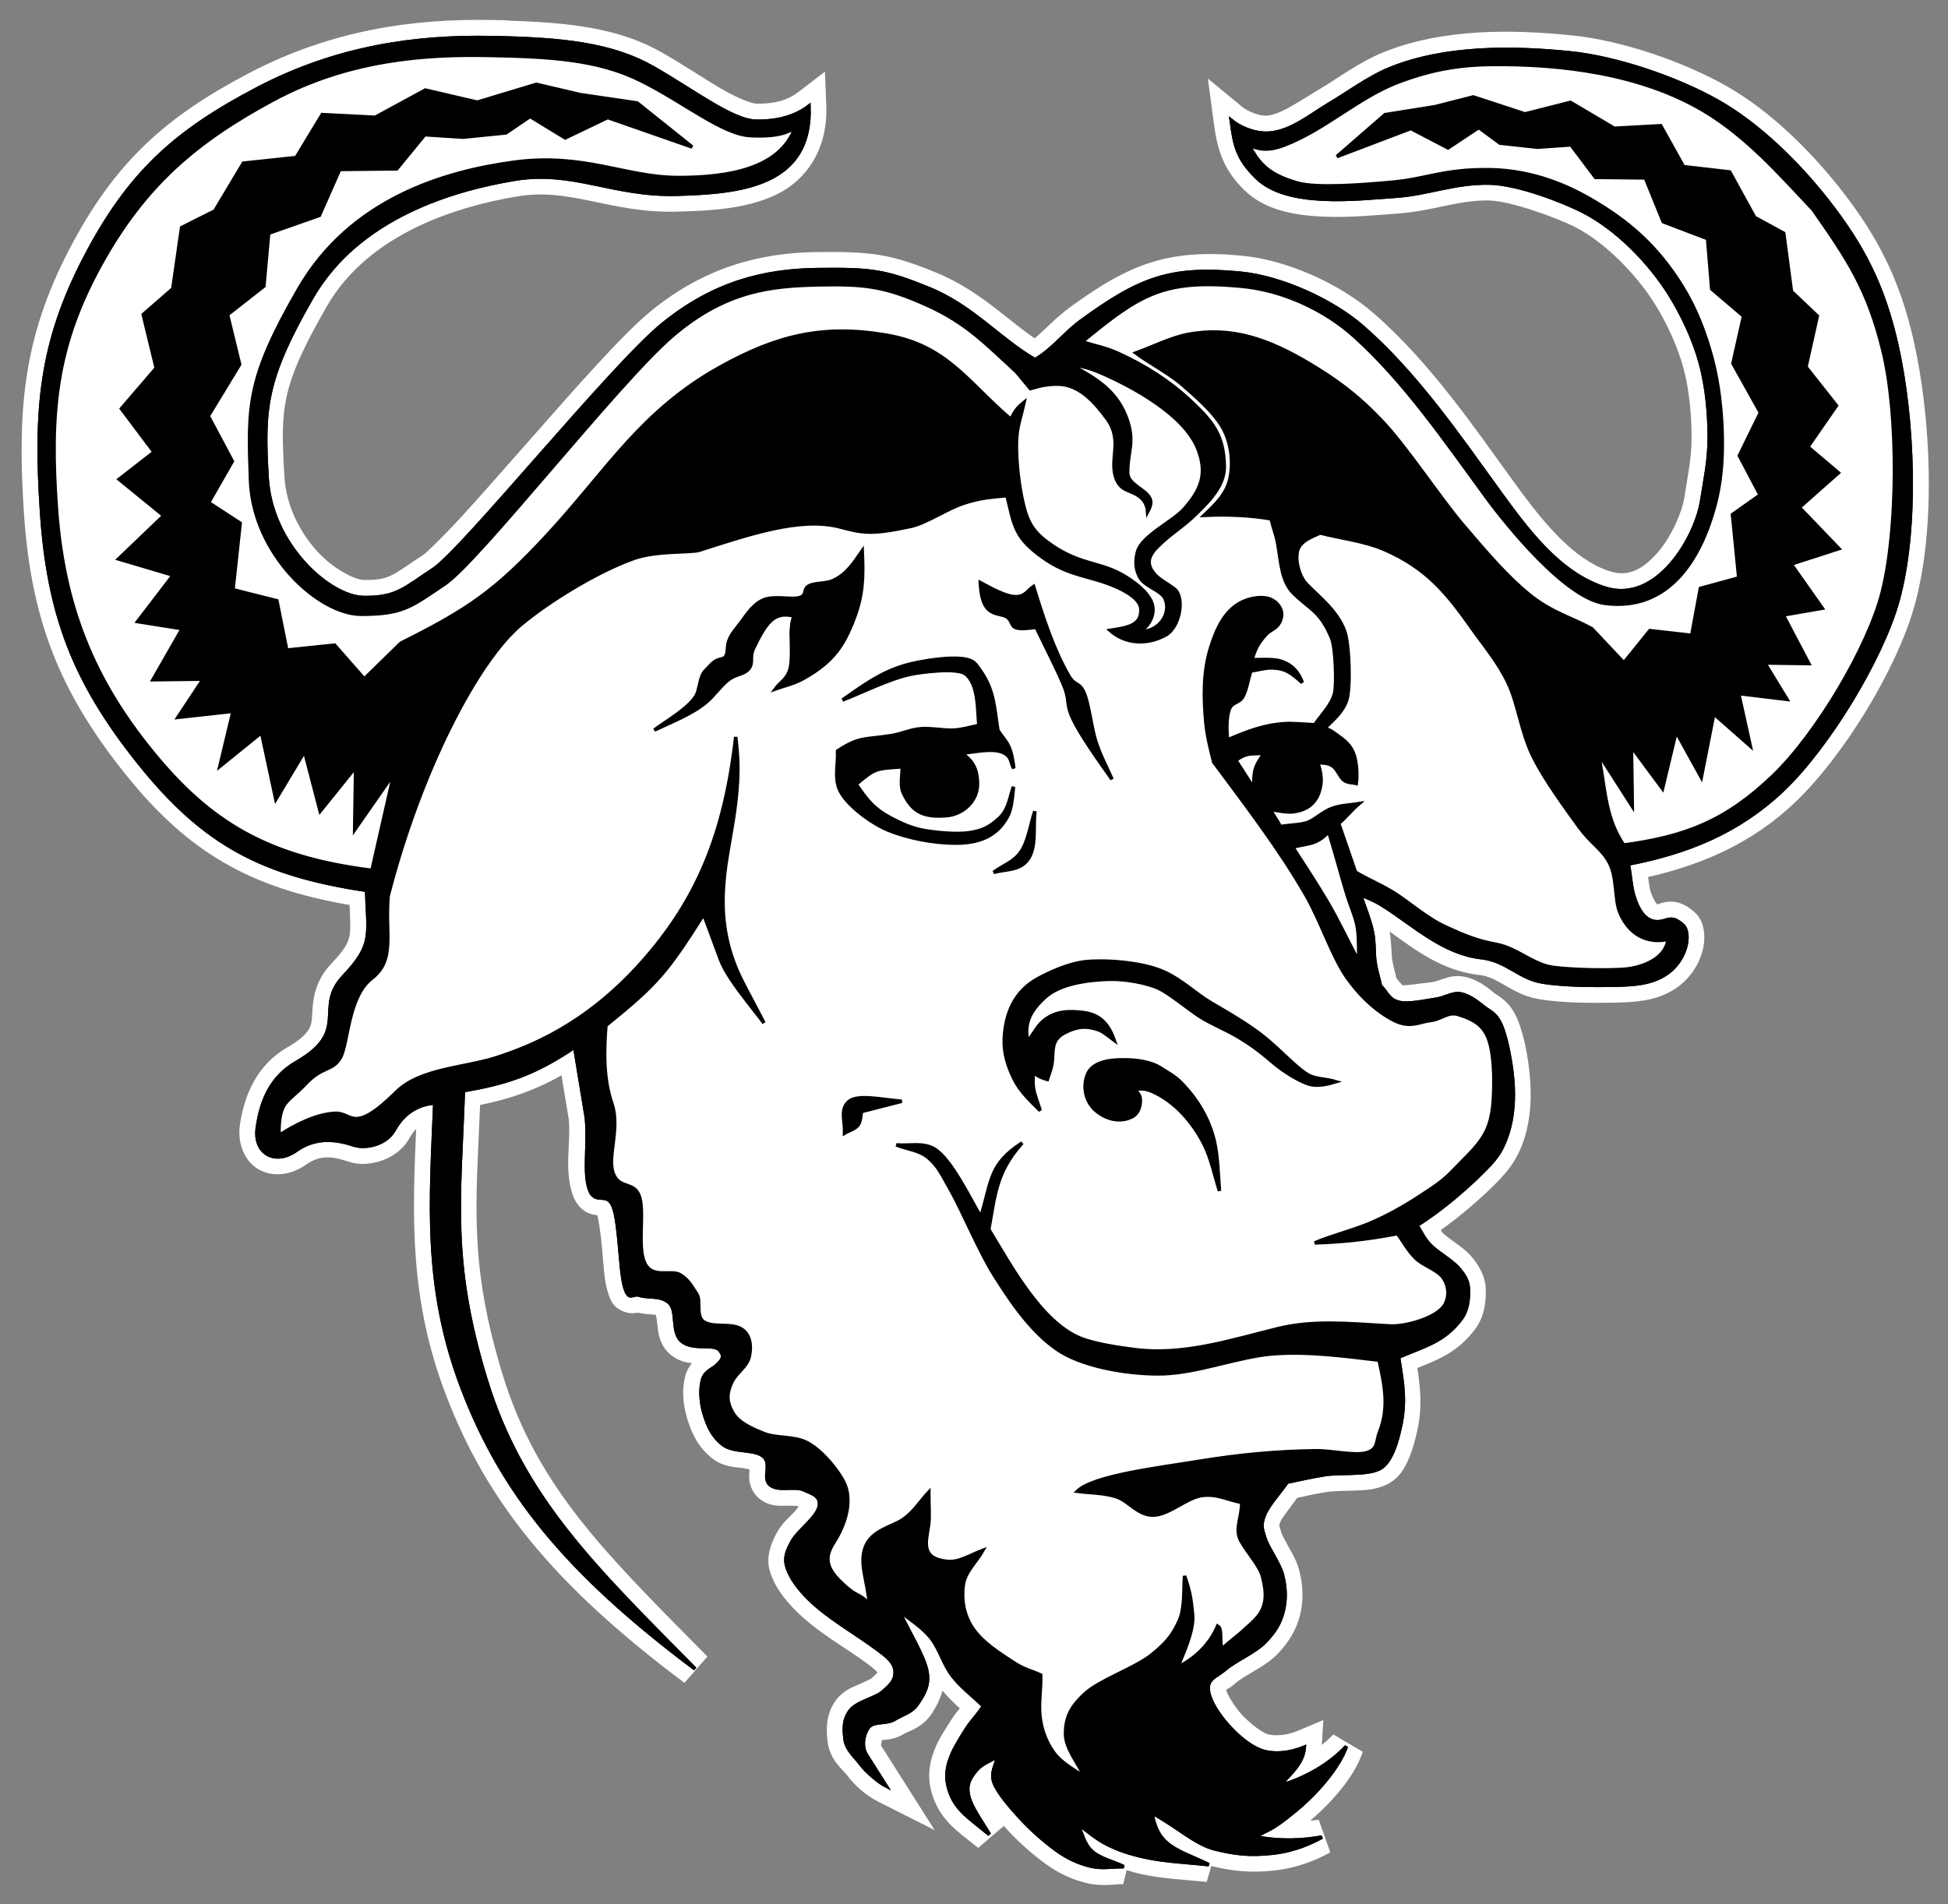 <?xml version="1.0" encoding="UTF-8" standalone="no"?>
<!-- Created with Inkscape (http://www.inkscape.org/) -->

<svg
   width="534.681"
   height="522.763"
   id="svg2"
   sodipodi:version="0.32"
   inkscape:version="1.2.1 (9c6d41e410, 2022-07-14)"
   version="1.0"
   sodipodi:docname="heckert_gnu.svg"
   inkscape:output_extension="org.inkscape.output.svg.inkscape"
   xmlns:inkscape="http://www.inkscape.org/namespaces/inkscape"
   xmlns:sodipodi="http://sodipodi.sourceforge.net/DTD/sodipodi-0.dtd"
   xmlns="http://www.w3.org/2000/svg"
   xmlns:svg="http://www.w3.org/2000/svg"
   xmlns:rdf="http://www.w3.org/1999/02/22-rdf-syntax-ns#"
   xmlns:cc="http://creativecommons.org/ns#"
   xmlns:dc="http://purl.org/dc/elements/1.1/">
  <rect width="100%" height="100%" fill="#808080" stroke="none"/>
  <defs
     id="defs4" />
  <sodipodi:namedview
     id="base"
     pagecolor="#ffffff"
     bordercolor="#666666"
     borderopacity="1.0"
     gridtolerance="10000"
     guidetolerance="10"
     objecttolerance="10"
     inkscape:pageopacity="0.0"
     inkscape:pageshadow="2"
     inkscape:zoom="1.4"
     inkscape:cx="560.35714"
     inkscape:cy="353.57143"
     inkscape:document-units="px"
     inkscape:current-layer="layer1"
     showgrid="false"
     inkscape:window-width="3840"
     inkscape:window-height="2160"
     inkscape:window-x="0"
     inkscape:window-y="0"
     inkscape:showpageshadow="2"
     inkscape:pagecheckerboard="0"
     inkscape:deskcolor="#d1d1d1"
     inkscape:window-maximized="1" />
  <g
     inkscape:label="Layer 1"
     inkscape:groupmode="layer"
     id="layer1"
     transform="translate(-126.945,-19.552)">
    <g
       id="g1643"
       transform="matrix(0.961,0,0,0.961,-541.672,11.052)">
      <g
         id="g1626"
         transform="translate(1095.889,-56.149)">
        <g
           id="path321-0">
          <path
             style="color:#000000;fill:#ffffff;fill-rule:evenodd;stroke-width:10;-inkscape-stroke:none"
             d="m -260.237,75.702 c -20.91,-0.354 -43.531,2.554 -66.619,14.691 -23.088,12.139 -36.41,23.841 -49.064,48.152 -12.654,24.311 -14.334,43.292 -12.396,72.58 1.938,29.288 9.186,48.516 27.883,71.877 18.697,23.36 35.441,31.876 64.984,36.314 0.29,12.488 2.221,15.301 -6.52,24.496 -8.724,9.177 2.323,15.542 -13.572,24.686 -7.278,4.187 -10.02,10.947 -11.127,18.537 -1.107,7.591 5.204,10.74 11.049,6.576 5.845,-4.165 11.881,-3.083 16.602,-1.523 2.834,0.936 8.903,0.195 11.494,-4.451 3.174,-5.689 7.905,-7.316 11.539,-7.562 -1.124,28.1 -3.27,52.504 7.906,81.686 11.174,29.178 29.027,51.955 66.422,79.971 -28.339,-28.725 -49.347,-48.722 -59.727,-82.65 -10.38,-33.929 -7.506,-51.938 -6.463,-82.52 12.499,-2.208 20.179,-4.662 31.812,-12.477 l 3.334,20.256 c 0.736,7.445 -0.812,15.329 0.822,20.258 1.634,4.93 5.153,0.306 6.945,5.266 1.792,4.96 1.828,18.25 3.16,22.709 1.332,4.458 2.183,1.639 4.354,2.438 2.172,0.799 6.289,-0.179 8.582,2.322 2.294,2.501 0.307,8.433 3.551,10.91 3.244,2.477 8.887,0.44 10.609,2.369 1.722,1.93 0.601,3.003 -0.691,4.297 -1.292,1.294 -3.433,1.732 -4.146,4.229 -0.713,2.497 -0.593,6.275 0.459,9.723 1.052,3.448 2.314,6.396 5.367,8.773 3.053,2.376 8.967,1.145 11.551,3.354 2.585,2.209 -0.381,6.235 1.912,8.152 2.294,1.917 6.99,0.252 9.463,1.354 2.473,1.102 5.214,1.772 4.555,4.896 -0.66,3.125 -6.086,6.967 -7.668,9.844 -1.582,2.876 -2.258,4.699 -1.619,7.037 0.64,2.339 2.17,5.077 5.354,8.467 5.636,6 14.15,10.586 20.787,15.564 2.174,1.632 4.702,3.483 4.834,6.072 0.133,2.589 -1.169,3.893 -3.492,5.896 -2.323,2.003 -7.514,2.875 -9.41,5.48 -1.895,2.606 -1.73,5.145 -1.391,8.07 0.339,2.926 2.816,4.924 4.43,7.088 1.614,2.164 5.193,5.215 7.271,6.264 l -5.641,-8.9 c -1.375,-2.168 -0.989,-5.46 0.449,-7.648 1.439,-2.189 5.194,-1.027 7.609,-2.502 2.415,-1.474 4.961,-2.009 6.539,-4.408 1.577,-2.399 3.599,-5.119 2.646,-9.562 -0.954,-4.444 -5.347,-11.487 -8.02,-17.229 3.041,2.583 6.533,4.588 9.129,7.756 2.595,3.167 3.663,7.647 6.205,10.957 2.543,3.311 5.933,5.806 8.9,8.709 -1.336,2.199 -3.473,4.32 -4.902,6.598 -2.877,4.587 -6.662,10.092 -5.199,16.158 1.563,6.479 5.231,8.547 11.799,13.918 -2.201,-3.752 -5.313,-7.875 -6.004,-11.248 -0.69,-3.373 0.691,-5.139 2.25,-7.074 1.559,-1.935 4.055,-2.669 6.084,-4.002 -0.33,2.501 -2.09,4.561 -0.99,7.508 1.098,2.946 4.726,7.088 7.664,10.283 2.94,3.195 6.492,6.319 9.938,8.857 3.445,2.538 6.553,3.849 9.867,4.682 3.312,0.833 6.385,0.139 9.58,0.209 -3.063,-1.481 -6.85,-2.283 -9.18,-4.439 -2.33,-2.156 -2.736,-5.233 -4.105,-7.848 2.857,1.964 5.347,4.295 8.572,5.893 3.227,1.598 6.19,2.631 10.6,3.604 5.957,1.313 12.329,1.521 18.391,2.209 -4.762,-2.323 -9.242,-3.689 -12.203,-6.375 -2.961,-2.686 -3.449,-5.827 -4.135,-8.439 7.041,3.641 12.343,8.924 18.154,10.336 5.81,1.411 9.785,1.889 16.232,1.213 6.447,-0.677 11.314,-2.978 14.283,-4.615 -5.416,0.973 -11.918,1.352 -18.91,-0.053 3.832,-2.545 3.785,-1.236 11.494,-7.633 7.709,-6.397 12.863,-13.683 14.361,-18.221 -4.83,5.225 -11.813,9.168 -19.014,11.227 2.659,-3.123 6.729,-6.293 7.016,-10.996 -4.236,1.788 -8.918,2.189 -12.406,0.914 -5.82,-2.126 -13.865,-11.055 -14.92,-16.561 -0.767,-4.009 2.032,-4.302 4.844,-6.725 2.81,-2.422 8.451,-4.769 11.318,-7.758 2.868,-2.988 4.301,-5.43 5.139,-8.795 0.836,-3.365 0.662,-6.978 -0.234,-10.334 -0.896,-3.356 -4.057,-7.529 -4.986,-10.395 -0.929,-2.866 -1.263,-3.873 -0.156,-6.68 1.105,-2.806 4.33,-6.26 6.496,-9.391 3.564,-0.708 6.121,-1.398 10.693,-2.125 4.572,-0.726 11.795,0.129 15.541,-1.637 3.745,-1.766 5.313,-8.652 6.018,-11.688 1.727,-7.451 0.752,-12.782 -0.443,-20.244 7.106,-3.12 12.95,-4.306 17.891,-10.939 1.984,-2.664 2.103,-5.84 2.074,-8.283 -0.027,-2.444 -0.969,-4.007 -2.826,-6.186 -1.859,-2.179 -6.037,-4.495 -8.041,-6.561 -2.004,-2.065 -2.574,-3.808 -3.859,-5.711 6.979,-4.3 13.973,-10.473 18.268,-14.68 4.295,-4.206 5.689,-6.089 7.275,-10.336 1.586,-4.247 2.186,-9.078 1.969,-14.43 -0.217,-5.352 -1.67,-13.36 -3.254,-17.27 -1.584,-3.91 -3.266,-4.138 -5.223,-5.705 -1.957,-1.567 -4.17,-3.239 -6.506,-3.682 -2.334,-0.444 -4.328,1.176 -7.303,1.576 -2.975,0.4 -7.528,1.552 -10.436,0.812 -2.906,-0.74 -3.459,-3.094 -5.189,-4.641 -0.428,-2.148 -1.163,-4.207 -1.559,-6.855 -0.398,-2.65 -0.078,-5.716 -0.828,-9.027 -0.748,-3.311 -2.248,-6.888 -3.373,-10.332 2.082,1.177 3.301,1.2 6.914,3.529 8.659,5.58 16.928,13.382 27.727,14.59 6.988,0.784 10.757,5.792 17.066,6.896 6.31,1.105 15.381,1.079 21.193,0.963 5.812,-0.116 9.641,-0.541 13.27,-2.498 7.157,-3.859 8.482,-12.458 5.939,-14.684 -2.545,-2.226 -3.58,-1.746 -5.51,-1.193 -4.84,1.388 -7.196,-3.002 -8.428,-6.938 -0.867,-2.773 -0.975,-5.927 -1.631,-9.309 16.758,-3.209 31.494,-9.075 44.256,-21.23 12.94,-12.323 28.141,-37.461 32.719,-53.826 5.809,-20.767 4.479,-52.409 -0.326,-73.471 -3.759,-16.493 -9.434,-27.839 -19.812,-41.062 -8.25,-10.51 -19.513,-21.659 -31.201,-28.271 -11.633,-6.583 -28.83,-12.484 -42.094,-13.84 -16.548,-1.693 -35.804,-1.875 -51.48,4.445 -6.101,2.459 -12.679,7.326 -17.324,10.049 -5.639,3.305 -12.18,9.008 -19.166,8.418 -3.061,-0.259 -6.5,-1.591 -8.959,-3.617 0.951,7.152 1.651,10.812 7.217,16.297 8.746,8.619 28.674,6.111 39.83,5.35 9.217,-0.628 16.812,-3.976 26.781,-3.76 8.136,0.178 21.043,5.249 26.529,8.039 9.775,4.972 19.17,14.636 24.912,23.871 3.528,5.674 6.785,12.518 8.688,19.395 1.902,6.877 2.576,14.885 2.566,21.484 -0.01,6.598 -1.213,11.853 -2.135,17.848 -1.627,10.58 -12.709,29.654 -27.436,25.139 -13.488,-4.137 -22.938,-17.371 -30.967,-28.432 -10.311,-14.203 -23.071,-32.899 -38.516,-46.328 -8.674,-7.542 -23.211,-14.128 -34.74,-15.25 -20.059,-1.952 -28.828,1.372 -45.705,13.707 -4.719,3.449 -7.914,7.969 -13.057,10.996 -10.062,-5.758 -17.731,-15.177 -30.211,-20.291 -12.48,-5.115 -16.434,-5.641 -31.908,-5.451 -15.474,0.19 -29.805,3.844 -44.328,15.678 -14.522,11.834 -57.081,64.519 -65.418,69.957 -8.336,5.437 -10.461,8.194 -19.984,8.035 -9.524,-0.159 -26.396,-14.784 -27.512,-34.387 -1.116,-19.602 -0.657,-27.865 12.771,-51.24 13.429,-23.375 40.995,-31.037 57.832,-33.85 16.837,-2.813 28.071,4.749 46.352,4.27 18.28,-0.48 38.712,-2.451 37.818,-25.154 -3.349,2.566 -8.039,4.372 -14.93,4.311 -6.89,-0.061 -17.7,-8.544 -29.514,-15.285 -11.815,-6.741 -25.748,-8.274 -46.658,-8.627 z"
             id="path1630" />
          <path
             style="color:#000000;fill:#ffffff;fill-rule:evenodd;-inkscape-stroke:none"
             d="m -260.152,70.703 c -21.434,-0.363 -45.044,2.654 -69.031,15.264 -23.558,12.386 -38.158,25.267 -51.172,50.27 -13.062,25.096 -14.911,45.599 -12.951,75.219 1.983,29.964 9.829,50.758 28.969,74.672 18.324,22.895 36.291,32.597 64.045,37.393 0.164,3.811 0.324,6.756 0.039,8.451 -0.385,2.292 -1.271,4.119 -5.34,8.398 -5.485,5.77 -5.203,12.276 -5.457,15.395 -0.127,1.559 -0.297,2.391 -1.066,3.559 -0.77,1.167 -2.379,2.806 -5.918,4.842 -8.824,5.076 -12.366,13.813 -13.582,22.15 -0.764,5.236 1.257,10.446 5.422,12.779 4.165,2.334 9.376,1.511 13.477,-1.41 4.187,-2.984 7.962,-2.225 12.131,-0.848 h 0.002 c 2.799,0.925 5.683,0.845 8.824,-0.084 3.141,-0.929 6.554,-3.004 8.604,-6.678 v -0.002 c 0.603,-1.081 1.234,-1.912 1.877,-2.574 -1.086,25.014 -1.981,48.596 8.533,76.051 11.499,30.027 30.269,53.846 68.094,82.184 l 6.557,-7.514 c -28.392,-28.778 -48.515,-47.953 -58.504,-80.602 -9.685,-31.656 -7.549,-48.759 -6.416,-76.963 8.393,-1.714 15.475,-4.084 23.248,-8.48 l 2.096,12.725 c 0.615,6.405 -1.373,13.962 1.051,21.273 0.651,1.963 1.958,3.924 3.779,4.969 1.375,0.789 2.481,0.932 3.291,0.992 0.416,1.443 1.018,5.5 1.393,9.715 0.396,4.462 0.545,8.633 1.598,12.156 0.416,1.393 0.761,2.518 1.828,3.848 1.067,1.33 3.721,2.407 5.189,2.299 1.456,-0.107 1.77,-0.135 1.625,-0.178 1.872,0.458 3.284,0.434 4.221,0.533 0.876,0.093 0.853,0.142 0.896,0.156 0.024,0.308 0.273,1.159 0.406,2.598 0.213,2.291 0.533,6.251 4.076,8.957 2.034,1.553 4.008,2.002 5.814,2.197 -0.749,0.922 -1.437,2.022 -1.816,3.35 -1.119,3.92 -0.834,8.233 0.484,12.555 1.146,3.755 2.971,8.062 7.078,11.26 v 0.002 c 3.092,2.406 6.216,2.488 8.42,2.756 1.013,0.123 1.756,0.311 2.287,0.443 -0.064,0.717 -0.22,1.735 -0.037,3.205 0.185,1.487 1.017,3.618 2.658,4.99 v 0.002 c 2.982,2.492 6.02,2.188 7.98,2.145 1.961,-0.043 3.348,0.249 2.654,-0.06 0.455,0.203 0.384,0.168 0.734,0.328 -0.356,0.488 -0.696,0.984 -1.246,1.559 -1.535,1.604 -3.448,3.147 -4.949,5.877 -1.722,3.13 -3.11,6.924 -2.061,10.764 v 0.002 c 0.913,3.337 2.977,6.784 6.533,10.57 6.485,6.904 15.255,11.51 21.43,16.141 1.105,0.83 2.052,1.576 2.521,2.082 0.47,0.506 0.334,0.512 0.32,0.246 v 0.002 c 0.021,0.417 0.099,3.4e-4 0.006,0.141 -0.093,0.14 -0.665,0.76 -1.77,1.713 -0.038,0.033 -1.632,0.86 -3.596,1.715 -1.964,0.854 -4.522,1.766 -6.592,4.609 h -0.002 v 0.002 c -2.885,3.967 -2.668,8.517 -2.312,11.586 0.629,5.433 4.358,8.121 5.389,9.502 2.386,3.199 5.528,5.973 9.025,7.738 l 16.178,8.166 -15.342,-24.207 -0.002,-0.002 c 0.054,0.085 0.166,-0.825 0.279,-1.527 1.188,-0.136 3.488,-0.045 6.162,-1.678 1.54,-0.94 5.364,-1.751 8.111,-5.928 h 0.002 c 0.853,-1.298 2.238,-3.6 3.035,-6.484 1.667,1.924 3.307,3.603 4.939,5.043 -0.875,1.085 -1.491,1.769 -2.43,3.266 -2.785,4.44 -7.91,11.341 -5.824,19.988 0.962,3.988 2.901,7.209 5.289,9.678 2.388,2.469 5.031,4.342 8.205,6.938 l 7.352,-6.293 c 0.376,0.404 0.779,0.885 1.137,1.273 h 0.002 v 0.002 c 3.199,3.477 6.949,6.769 10.65,9.496 3.939,2.902 7.814,4.551 11.613,5.506 4.659,1.172 8.29,0.307 10.691,0.359 l 0.961,-3.996 c 1.278,0.372 2.487,0.763 3.957,1.088 h 0.002 c 6.58,1.45 13.118,1.638 18.902,2.295 l 1.33,-4.566 c 6.005,1.449 10.955,2.023 17.805,1.305 7.357,-0.773 12.918,-3.413 16.176,-5.209 l -3.299,-9.299 c -0.745,0.134 -1.634,0.131 -2.418,0.236 7.751,-6.643 13.011,-13.641 14.996,-19.654 l -8.42,-4.961 c -0.97,1.05 -2.083,2.046 -3.279,2.992 l 0.434,-7.109 -7.426,3.135 c -3.267,1.379 -6.929,1.488 -8.744,0.824 h -0.002 c -1.489,-0.544 -4.755,-2.897 -7.248,-5.664 -2.385,-2.647 -4.053,-5.793 -4.357,-6.891 0.457,-0.289 1.431,-0.827 3.078,-2.246 v -0.002 c 0.757,-0.652 2.747,-1.856 4.934,-3.158 2.186,-1.303 4.613,-2.721 6.729,-4.926 3.234,-3.369 5.359,-6.936 6.383,-11.047 v -0.002 c 1.077,-4.336 0.829,-8.766 -0.256,-12.83 -0.693,-2.595 -1.903,-4.664 -2.947,-6.531 -1.045,-1.868 -1.942,-3.588 -2.113,-4.115 -0.466,-1.437 -0.602,-2.054 -0.607,-2.139 -0.005,-0.085 -0.07,-0.11 0.346,-1.164 v -0.002 l 0.002,-0.002 c 0.322,-0.818 2.689,-3.86 4.768,-6.707 2.726,-0.58 4.993,-1.135 8.553,-1.701 1.583,-0.251 4.467,-0.268 7.469,-0.371 3.002,-0.103 6.144,-0.137 9.42,-1.682 h 0.002 c 3.896,-1.837 5.489,-5.172 6.645,-8 1.155,-2.828 1.761,-5.578 2.109,-7.08 l 0.002,-0.002 c 1.586,-6.845 0.988,-12.424 0.115,-18.264 5.665,-2.256 11.56,-4.468 16.471,-11.061 v -0.002 c 3.063,-4.112 3.094,-8.667 3.062,-11.324 v -0.002 c -0.042,-3.704 -1.939,-6.93 -4.02,-9.371 v -0.002 h -0.002 c -1.562,-1.831 -3.271,-2.991 -4.83,-4.123 -1.559,-1.132 -2.983,-2.217 -3.426,-2.674 v -0.002 c -0.266,-0.275 -0.399,-0.558 -0.6,-0.824 5.903,-4.169 11.287,-8.955 14.918,-12.512 4.441,-4.349 6.708,-7.465 8.461,-12.158 1.876,-5.024 2.518,-10.535 2.281,-16.381 -0.245,-6.053 -1.541,-13.82 -3.617,-18.945 -1.01,-2.494 -2.422,-4.423 -3.846,-5.646 -1.424,-1.224 -2.359,-1.663 -2.885,-2.084 -2.038,-1.632 -4.668,-3.927 -8.697,-4.691 h -0.002 c -2.52,-0.479 -4.618,0.192 -5.969,0.656 -1.351,0.465 -2.182,0.776 -2.932,0.877 -3.563,0.479 -8.04,1.049 -8.539,0.922 -0.291,-0.073 -0.019,0.124 -0.402,-0.344 -0.201,-0.244 -0.945,-1.064 -1.396,-1.652 -0.458,-1.938 -0.977,-3.658 -1.236,-5.393 v -0.002 -0.002 c -0.223,-1.486 -0.132,-4.436 -0.717,-7.963 7.08,5.084 14.842,11.223 25.654,12.434 2.421,0.272 4.335,1.255 6.865,2.701 2.53,1.446 5.644,3.408 9.896,4.152 7.125,1.248 16.255,1.155 22.156,1.037 6.012,-0.12 10.887,-0.585 15.543,-3.096 4.83,-2.605 7.741,-6.812 9.006,-10.867 0.633,-2.027 0.892,-4.037 0.686,-6.039 -0.206,-2.002 -0.834,-4.192 -2.832,-5.941 h -0.002 v -0.002 c -1.659,-1.451 -3.559,-2.608 -5.734,-2.846 -2.175,-0.237 -3.621,0.373 -4.445,0.609 v 0.002 c -0.871,0.25 -0.142,0.331 -0.566,-0.115 -0.424,-0.446 -1.208,-1.903 -1.711,-3.51 -0.269,-0.861 -0.503,-2.73 -0.693,-4.068 15.449,-3.54 29.695,-9.644 41.994,-21.357 13.983,-13.316 29.092,-38.249 34.086,-56.1 6.217,-22.227 4.736,-54.004 -0.266,-75.93 -3.891,-17.072 -10.066,-29.417 -20.756,-43.037 C 117.086,108.214 105.555,96.694 92.969,89.574 80.612,82.582 63.211,76.574 48.922,75.113 32.019,73.384 12.086,73.031 -4.938,79.895 c -7.066,2.848 -13.803,7.923 -17.982,10.373 -6.349,3.721 -12.184,8.089 -16.217,7.748 -1.939,-0.164 -4.678,-1.237 -6.201,-2.492 l -9.811,-8.084 1.676,12.602 c 0.964,7.249 2.455,13.081 8.664,19.199 5.898,5.812 14.286,7.245 22.283,7.625 7.998,0.38 15.989,-0.481 21.396,-0.85 10.233,-0.697 17.537,-3.939 26.332,-3.748 6.175,0.135 19.528,5.033 24.371,7.496 8.595,4.372 17.657,13.568 22.934,22.055 3.305,5.315 6.375,11.803 8.113,18.088 1.717,6.208 2.396,13.89 2.387,20.143 -0.009,5.994 -1.124,10.889 -2.078,17.096 -0.623,4.051 -3.557,11.027 -7.633,15.705 -4.076,4.678 -8.254,6.99 -13.395,5.414 C 48.646,224.811 39.563,212.76 31.516,201.674 21.278,187.572 8.384,168.552 -7.766,154.51 c -9.674,-8.411 -24.532,-15.188 -37.535,-16.453 -20.743,-2.019 -31.943,2.079 -49.141,14.648 -4.358,3.185 -7.195,6.491 -10.178,8.932 -8.002,-5.376 -15.761,-13.703 -28.244,-18.818 v 0.002 c -12.712,-5.21 -18.267,-6.016 -33.865,-5.824 -16.223,0.199 -32.043,4.268 -47.424,16.801 h -0.002 c -8.224,6.701 -22.118,22.613 -35.621,37.949 -6.751,7.668 -13.297,15.121 -18.629,20.947 -5.332,5.826 -10.12,10.343 -10.74,10.748 -4.329,2.824 -6.92,4.791 -9.008,5.811 -2.088,1.019 -3.889,1.485 -8.162,1.414 -2.253,-0.038 -8.39,-2.854 -13.285,-8.26 -4.895,-5.406 -8.838,-12.968 -9.318,-21.412 -1.107,-19.445 -1.085,-25.489 12.115,-48.465 12.192,-21.221 38.064,-28.694 54.32,-31.41 7.522,-1.257 13.717,-0.23 20.805,1.227 7.087,1.456 15,3.368 24.855,3.109 9.271,-0.243 19.469,-0.7 28.078,-4.709 8.609,-4.009 15.112,-12.785 14.605,-25.639 l -0.381,-9.641 -7.656,5.867 c -2.459,1.884 -5.848,3.332 -11.846,3.279 -1.416,-0.013 -5.575,-1.59 -10.416,-4.443 -4.841,-2.853 -10.543,-6.691 -16.664,-10.184 -11.917,-6.799 -25.696,-8.564 -44.135,-9.098 v -0.104 z m -0.17,9.998 c 20.703,0.35 33.637,1.907 44.266,7.971 5.693,3.248 11.303,7.023 16.543,10.111 5.24,3.089 9.931,5.782 15.404,5.83 3.34,0.03 6.282,-0.418 8.965,-1.119 -1.324,4.031 -3.924,6.373 -7.82,8.188 -5.953,2.772 -15.11,3.541 -24.119,3.777 -8.425,0.221 -15.271,-1.407 -22.58,-2.908 -7.309,-1.502 -15.15,-2.851 -24.465,-1.295 -17.418,2.91 -46.678,10.763 -61.344,36.291 -13.658,23.774 -14.553,34.256 -13.428,54.016 0.635,11.159 5.688,20.71 11.889,27.557 6.2,6.847 13.26,11.424 20.531,11.545 5.25,0.088 9.274,-0.747 12.713,-2.426 3.439,-1.679 6.079,-3.806 10.086,-6.42 3.548,-2.314 7.208,-6.421 12.654,-12.373 5.447,-5.952 12.012,-13.43 18.758,-21.092 13.492,-15.324 28.135,-31.672 34.434,-36.805 13.665,-11.135 26.505,-14.374 41.23,-14.555 15.35,-0.188 17.703,0.058 29.951,5.078 11.152,4.57 18.471,13.622 29.623,20.004 l 2.52,1.441 2.5,-1.471 c 6.238,-3.672 9.564,-8.414 13.471,-11.27 16.556,-12.101 22.897,-14.653 42.271,-12.768 10.055,0.979 24.269,7.374 31.943,14.047 14.74,12.816 27.366,31.188 37.75,45.492 8.011,11.036 17.827,25.454 33.547,30.275 9.586,2.939 18.313,-2.029 23.867,-8.404 5.554,-6.375 8.972,-14.226 9.977,-20.756 0.889,-5.783 2.182,-11.398 2.193,-18.6 0.011,-6.946 -0.661,-15.279 -2.748,-22.824 C 88.194,159.771 84.751,152.572 81,146.539 74.793,136.555 65.062,126.424 54.107,120.852 v -0.002 c -6.128,-3.117 -18.589,-8.359 -28.686,-8.58 h -0.002 c -11.143,-0.241 -19.028,3.211 -27.229,3.77 h -0.002 c -5.748,0.392 -13.298,1.168 -20.24,0.838 -6.942,-0.33 -12.89,-1.953 -15.738,-4.76 -1.827,-1.8 -2.835,-3.137 -3.59,-4.467 0.474,0.072 0.925,0.29 1.4,0.33 9.939,0.839 17.186,-6.197 22.115,-9.086 5.111,-2.996 11.531,-7.655 16.666,-9.725 14.328,-5.777 32.908,-5.766 49.102,-4.109 12.239,1.251 29.231,7.043 40.141,13.217 v 0.002 c 10.79,6.104 21.785,16.884 29.73,27.006 10.068,12.828 15.244,23.172 18.871,39.086 v 0.002 c 4.608,20.198 5.785,51.704 0.385,71.012 -4.162,14.879 -19.455,40.221 -31.352,51.551 v 0.002 c -11.952,11.383 -25.564,16.84 -41.748,19.939 l -4.922,0.943 0.953,4.92 c 0.565,2.912 0.614,6.157 1.768,9.848 v 0.002 h 0.002 c 0.729,2.329 1.738,5.034 4.01,7.42 2.271,2.386 6.597,3.968 10.566,2.83 0.495,-0.142 0.16,-0.097 0.271,-0.125 0.01,0.407 -0.007,0.993 -0.244,1.752 -0.551,1.766 -1.881,3.789 -4.207,5.043 -2.602,1.403 -5.384,1.788 -10.996,1.9 -5.723,0.114 -14.738,0.074 -20.232,-0.889 -2.056,-0.36 -3.982,-1.454 -6.66,-2.984 -2.679,-1.53 -6.144,-3.445 -10.711,-3.957 h -0.002 C 14.813,332.605 7.179,325.702 -2.045,319.758 l -0.002,-0.002 c -4.029,-2.596 -5.784,-2.899 -7.162,-3.678 l -11.213,-6.34 4,12.244 c 1.215,3.72 2.648,7.216 3.25,9.881 v 0.002 0.002 c 0.535,2.364 0.219,5.067 0.76,8.666 0.474,3.165 1.266,5.417 1.6,7.09 l 0.326,1.637 1.244,1.113 c 0.123,0.11 0.573,0.79 1.623,2.068 1.05,1.279 3.058,3.025 5.666,3.689 h 0.002 c 5.317,1.351 9.947,-0.382 12.334,-0.703 2.225,-0.299 3.879,-0.996 4.852,-1.33 0.973,-0.335 1.036,-0.254 0.85,-0.289 h 0.002 0.002 c 0.642,0.122 2.437,1.172 4.312,2.674 1.432,1.146 2.315,1.604 2.617,1.863 0.302,0.26 0.522,0.401 1.096,1.816 1.092,2.694 2.704,10.943 2.893,15.594 0.197,4.858 -0.362,9.009 -1.658,12.479 -1.419,3.801 -1.941,4.449 -6.09,8.512 -4.103,4.019 -10.961,10.035 -17.391,13.996 l -4.439,2.734 2.918,4.32 c 0.877,1.298 1.763,3.661 4.416,6.395 1.561,1.609 3.227,2.714 4.723,3.801 1.496,1.087 2.805,2.176 3.102,2.523 1.63,1.913 1.618,1.814 1.631,2.996 v 0.002 0.002 c 0.026,2.229 -0.182,4.022 -1.086,5.236 h 0.002 c -3.983,5.347 -8.29,6.01 -15.893,9.348 l -3.537,1.555 0.611,3.814 c 1.203,7.514 2.025,11.788 0.51,18.324 -0.356,1.534 -0.886,3.744 -1.627,5.559 -0.741,1.815 -1.804,2.808 -1.652,2.736 -0.47,0.222 -2.811,0.642 -5.5,0.734 -2.689,0.092 -5.704,0.012 -8.693,0.486 -4.771,0.759 -7.479,1.482 -10.883,2.158 l -1.986,0.395 -1.152,1.666 c -1.824,2.636 -5.227,5.812 -7.035,10.402 -0.691,1.753 -1.141,3.633 -1.023,5.469 0.117,1.837 0.611,3.157 1.074,4.586 0.758,2.338 1.906,4.138 2.898,5.912 0.992,1.774 1.81,3.469 2.014,4.23 0.707,2.648 0.808,5.444 0.213,7.838 -0.652,2.617 -1.392,3.934 -3.893,6.539 h -0.002 c -0.752,0.784 -2.577,2.034 -4.631,3.258 -2.054,1.224 -4.29,2.404 -6.344,4.174 -0.86,0.741 -2.077,1.217 -3.881,2.873 -1.805,1.657 -3.208,5.449 -2.609,8.578 v 0.002 c 0.876,4.569 3.621,8.348 6.869,11.953 3.248,3.605 6.915,6.781 11.246,8.363 1.409,0.515 2.86,0.803 4.328,0.955 -0.38,0.432 -0.624,0.713 -1.029,1.189 l -10.725,12.596 12.357,-3.533 c -0.8,0.558 -2.314,1.793 -2.791,2.057 -1.097,0.606 -2.405,1.098 -4.643,2.584 l -4.91,3.262 c -0.923,-0.188 -1.674,-0.239 -2.748,-0.5 -3.709,-0.901 -9.153,-5.843 -17.037,-9.92 l -9.99,-5.164 2.857,10.877 c 0.345,1.315 0.872,3.566 2.037,5.959 -2.972,-0.752 -5.24,-1.523 -7.635,-2.709 -2.41,-1.194 -4.698,-3.29 -7.959,-5.531 l -7.262,6.439 c 0.008,0.015 0.02,0.057 0.027,0.072 -2.813,-2.178 -5.673,-4.691 -8.018,-7.238 -2.869,-3.12 -6.285,-7.639 -6.66,-8.645 v -0.002 c -0.111,-0.297 -0.125,-0.077 0.08,-0.791 0.205,-0.714 0.891,-2.097 1.184,-4.314 l 1.428,-10.832 -9.131,6 c -0.648,0.426 -1.97,0.917 -3.484,1.826 0.545,-0.925 0.921,-1.764 1.535,-2.742 0.979,-1.56 3.115,-3.656 4.939,-6.658 l 2.062,-3.395 -2.838,-2.777 c -3.304,-3.233 -6.457,-5.609 -8.432,-8.18 -1.627,-2.118 -2.669,-6.645 -6.303,-11.08 -3.334,-4.068 -7.185,-6.212 -9.76,-8.398 l -7.77,5.922 c 1.007,2.164 2.163,4.403 3.283,6.611 -0.525,-0.413 -1.136,-1.013 -1.574,-1.342 h -0.002 v -0.002 c -7.1,-5.325 -15.356,-9.891 -20.143,-14.986 -2.811,-2.993 -3.809,-5.022 -4.176,-6.363 -0.228,-0.835 -0.264,-0.687 1.178,-3.309 0.081,-0.147 1.671,-1.964 3.41,-3.781 1.739,-1.817 3.951,-3.572 4.768,-7.439 h 0.002 c 0.633,-3.002 -1.038,-6.746 -2.963,-8.215 -1.925,-1.469 -3.496,-1.856 -4.449,-2.281 -3.167,-1.411 -5.366,-0.838 -6.945,-0.803 -0.221,0.005 -0.249,-0.022 -0.426,-0.031 0.069,-0.776 0.181,-1.678 -0.043,-3.002 -0.262,-1.55 -1.173,-3.558 -2.748,-4.904 -3.073,-2.627 -6.084,-2.513 -8.246,-2.775 -2.163,-0.263 -3.521,-0.753 -3.482,-0.723 -1.999,-1.556 -2.698,-3.146 -3.656,-6.287 -0.774,-2.536 -0.734,-5.683 -0.439,-6.805 0.023,-0.014 -0.008,0.023 0.033,-0.008 0.338,-0.251 1.427,-0.721 2.85,-2.146 0.623,-0.624 1.874,-1.468 2.676,-3.844 0.802,-2.376 -0.265,-5.604 -1.791,-7.314 l -0.002,-0.002 c -1.625,-1.821 -3.583,-2.256 -4.941,-2.453 -1.359,-0.197 -2.457,-0.174 -3.42,-0.193 -1.926,-0.039 -2.958,-0.377 -2.943,-0.365 0.3,0.229 -0.009,-0.016 -0.188,-1.936 -0.178,-1.919 0.251,-5.149 -2.713,-8.381 -2.373,-2.587 -5.471,-3.178 -7.494,-3.393 -2.022,-0.214 -3.537,-0.424 -3.045,-0.242 h -0.002 c -0.487,-0.179 -0.95,-0.226 -1.422,-0.307 -0.295,-1.533 -0.726,-5.013 -1.084,-9.047 -0.403,-4.538 -0.654,-8.989 -2.031,-12.801 -0.71,-1.965 -2.061,-3.87 -3.865,-4.883 -1.271,-0.713 -2.305,-0.881 -3.115,-0.957 -0.579,-2.999 0.273,-10.522 -0.514,-18.477 l -0.016,-0.16 -4.623,-28.092 -6.459,4.338 c -11.191,7.517 -17.675,9.544 -29.895,11.703 l -3.988,0.705 -0.086,2.504 -3.533,0.24 c -4.823,0.328 -11.56,2.934 -15.566,10.115 -0.542,0.971 -1.458,1.592 -2.707,1.961 -1.249,0.369 -2.819,0.189 -2.854,0.178 l 0.002,0.002 c -5.273,-1.742 -13.569,-3.149 -21.072,2.197 -1.745,1.243 -2.611,0.928 -2.785,0.83 -0.175,-0.098 -0.758,-0.256 -0.414,-2.611 0.998,-6.843 2.94,-11.628 8.672,-14.926 4.408,-2.536 7.379,-5.121 9.281,-8.006 1.902,-2.885 2.497,-5.93 2.686,-8.252 0.378,-4.644 -0.502,-5.91 2.736,-9.316 4.673,-4.915 7.191,-9.093 7.953,-13.629 0.762,-4.536 0.081,-8.433 -0.059,-14.428 l -0.098,-4.203 -4.158,-0.625 c -28.888,-4.34 -43.667,-11.808 -61.824,-34.494 -18.255,-22.808 -24.904,-40.472 -26.797,-69.084 -1.916,-28.956 -0.404,-46.415 11.842,-69.941 12.294,-23.619 24.339,-34.143 46.957,-46.035 22.189,-11.664 43.822,-14.462 64.207,-14.117 z m 47.797,360.01 c -2.5e-4,-2.8e-4 0.004,2.8e-4 0.004,0 v 0.002 c -0.002,-0.002 -0.002,1.1e-4 -0.004,-0.002 z"
             id="path1632" />
        </g>
      </g>
      <g
         id="g433"
         transform="translate(899.719,-7.703)"
         style="stroke:#000000;stroke-width:1;stroke-dasharray:none;stroke-opacity:1">
        <path
           id="path321"
           style="display:inline;fill:#ffffff;fill-rule:evenodd;stroke:#000000;stroke-width:1;stroke-dasharray:none;stroke-opacity:1"
           d="m -64.023,27.28 c -20.91,-0.354 -43.531,2.554 -66.619,14.691 -23.088,12.139 -36.41,23.841 -49.064,48.152 -12.654,24.311 -14.334,43.292 -12.396,72.58 1.938,29.288 9.186,48.516 27.883,71.877 18.697,23.36 35.441,31.876 64.984,36.314 0.29,12.488 2.221,15.301 -6.52,24.496 -8.724,9.177 2.323,15.542 -13.572,24.686 -7.278,4.187 -10.02,10.947 -11.127,18.537 -1.107,7.591 5.204,10.74 11.049,6.576 5.845,-4.165 11.881,-3.083 16.602,-1.523 2.834,0.936 8.903,0.195 11.494,-4.451 3.174,-5.689 7.905,-7.316 11.539,-7.562 -1.124,28.1 -3.27,52.504 7.906,81.686 11.174,29.178 29.027,51.955 66.422,79.971 -28.339,-28.725 -49.347,-48.722 -59.727,-82.65 -10.38,-33.929 -7.506,-51.938 -6.463,-82.52 12.499,-2.208 20.179,-4.662 31.812,-12.477 l 3.334,20.256 c 0.736,7.445 -0.812,15.329 0.822,20.258 1.634,4.93 5.153,0.306 6.945,5.266 1.792,4.96 1.828,18.25 3.16,22.709 1.332,4.458 2.183,1.639 4.354,2.438 2.172,0.799 6.289,-0.179 8.582,2.322 2.294,2.501 0.307,8.433 3.551,10.91 3.244,2.477 8.887,0.44 10.609,2.369 1.722,1.93 0.601,3.003 -0.691,4.297 -1.292,1.294 -3.433,1.732 -4.146,4.229 -0.713,2.497 -0.593,6.275 0.459,9.723 1.052,3.448 2.314,6.396 5.367,8.773 3.053,2.376 8.967,1.145 11.551,3.354 2.585,2.209 -0.381,6.235 1.912,8.152 2.294,1.917 6.99,0.252 9.463,1.354 2.473,1.102 5.214,1.772 4.555,4.896 -0.66,3.125 -6.086,6.967 -7.668,9.844 -1.582,2.876 -2.258,4.699 -1.619,7.037 0.64,2.339 2.17,5.077 5.354,8.467 5.636,6 14.15,10.586 20.787,15.564 2.174,1.632 4.702,3.483 4.834,6.072 0.133,2.589 -1.169,3.893 -3.492,5.896 -2.323,2.003 -7.514,2.875 -9.41,5.48 -1.895,2.606 -1.73,5.145 -1.391,8.07 0.339,2.926 2.816,4.924 4.43,7.088 1.614,2.164 5.193,5.215 7.271,6.264 l -5.641,-8.9 c -1.375,-2.168 -0.989,-5.46 0.449,-7.648 1.439,-2.189 5.194,-1.027 7.609,-2.502 2.415,-1.474 4.961,-2.009 6.539,-4.408 1.577,-2.399 3.599,-5.119 2.646,-9.562 -0.954,-4.444 -5.347,-11.487 -8.02,-17.229 3.041,2.583 6.533,4.588 9.129,7.756 2.595,3.167 3.663,7.647 6.205,10.957 2.543,3.311 5.933,5.806 8.9,8.709 -1.336,2.199 -3.473,4.32 -4.902,6.598 -2.877,4.587 -6.662,10.092 -5.199,16.158 1.563,6.479 5.231,8.547 11.799,13.918 -2.201,-3.752 -5.313,-7.875 -6.004,-11.248 -0.69,-3.373 0.691,-5.139 2.25,-7.074 1.559,-1.935 4.055,-2.669 6.084,-4.002 -0.33,2.501 -2.09,4.561 -0.99,7.508 1.098,2.946 4.726,7.088 7.664,10.283 2.94,3.195 6.492,6.319 9.938,8.857 3.445,2.538 6.553,3.849 9.867,4.682 3.312,0.833 6.385,0.139 9.58,0.209 -3.063,-1.481 -6.85,-2.283 -9.18,-4.439 -2.33,-2.156 -2.736,-5.233 -4.105,-7.848 2.857,1.964 5.347,4.295 8.572,5.893 3.227,1.598 6.19,2.631 10.6,3.604 5.957,1.313 12.329,1.521 18.391,2.209 -4.762,-2.323 -9.242,-3.689 -12.203,-6.375 -2.961,-2.686 -3.449,-5.827 -4.135,-8.439 7.041,3.641 12.343,8.924 18.154,10.336 5.81,1.411 9.785,1.889 16.232,1.213 6.447,-0.677 11.314,-2.978 14.283,-4.615 -5.416,0.973 -11.918,1.352 -18.91,-0.053 3.832,-2.545 3.785,-1.236 11.494,-7.633 7.709,-6.397 12.863,-13.683 14.361,-18.221 -4.83,5.225 -11.813,9.168 -19.014,11.227 2.659,-3.123 6.729,-6.293 7.016,-10.996 -4.236,1.788 -8.918,2.189 -12.406,0.914 -5.82,-2.126 -13.865,-11.055 -14.92,-16.561 -0.767,-4.009 2.032,-4.302 4.844,-6.725 2.81,-2.422 8.451,-4.769 11.318,-7.758 2.868,-2.988 4.301,-5.43 5.139,-8.795 0.836,-3.365 0.662,-6.978 -0.234,-10.334 -0.896,-3.356 -4.057,-7.529 -4.986,-10.395 -0.929,-2.866 -1.263,-3.873 -0.156,-6.68 1.105,-2.806 4.33,-6.26 6.496,-9.391 3.564,-0.708 6.121,-1.398 10.693,-2.125 4.572,-0.726 11.795,0.129 15.541,-1.637 3.745,-1.766 5.313,-8.652 6.018,-11.688 1.727,-7.451 0.752,-12.782 -0.443,-20.244 7.106,-3.12 12.95,-4.306 17.891,-10.939 1.984,-2.664 2.103,-5.84 2.074,-8.283 -0.027,-2.444 -0.969,-4.007 -2.826,-6.186 -1.859,-2.179 -6.037,-4.495 -8.041,-6.561 -2.004,-2.065 -2.574,-3.808 -3.859,-5.711 6.979,-4.3 13.973,-10.473 18.268,-14.68 4.295,-4.206 5.689,-6.089 7.275,-10.336 1.586,-4.247 2.186,-9.078 1.969,-14.43 -0.217,-5.352 -1.67,-13.36 -3.254,-17.27 -1.584,-3.91 -3.266,-4.138 -5.223,-5.705 -1.957,-1.567 -4.17,-3.239 -6.506,-3.682 -2.334,-0.444 -4.328,1.176 -7.303,1.576 -2.975,0.4 -7.528,1.552 -10.436,0.812 -2.906,-0.74 -3.459,-3.094 -5.189,-4.641 -0.428,-2.148 -1.163,-4.207 -1.559,-6.855 -0.398,-2.65 -0.078,-5.716 -0.828,-9.027 -0.748,-3.311 -2.248,-6.888 -3.373,-10.332 2.082,1.177 3.301,1.2 6.914,3.529 8.659,5.58 16.928,13.382 27.727,14.59 6.988,0.784 10.757,5.792 17.066,6.896 6.31,1.105 15.381,1.079 21.193,0.963 5.812,-0.116 9.641,-0.541 13.27,-2.498 7.157,-3.859 8.482,-12.458 5.939,-14.684 -2.545,-2.226 -3.58,-1.746 -5.51,-1.193 -4.84,1.388 -7.196,-3.002 -8.428,-6.938 -0.867,-2.773 -0.975,-5.927 -1.631,-9.309 16.758,-3.209 31.494,-9.075 44.256,-21.23 12.94,-12.323 28.141,-37.461 32.719,-53.826 5.809,-20.767 4.479,-52.409 -0.326,-73.471 -3.759,-16.493 -9.434,-27.839 -19.812,-41.063 C 309.673,63.266 298.41,52.117 286.722,45.505 275.089,38.922 257.892,33.021 244.628,31.665 228.08,29.972 208.823,29.79 193.147,36.11 c -6.101,2.459 -12.679,7.326 -17.324,10.049 -5.639,3.305 -12.18,9.008 -19.166,8.418 -3.061,-0.259 -6.5,-1.591 -8.959,-3.617 0.951,7.152 1.651,10.812 7.217,16.297 8.746,8.619 28.674,6.111 39.83,5.35 9.217,-0.628 16.812,-3.976 26.781,-3.76 8.136,0.178 21.043,5.249 26.529,8.039 9.775,4.972 19.17,14.636 24.912,23.871 3.528,5.674 6.785,12.518 8.688,19.395 1.902,6.877 2.576,14.885 2.566,21.484 -0.01,6.598 -1.213,11.853 -2.135,17.848 -1.627,10.58 -12.709,29.654 -27.436,25.139 -13.488,-4.137 -22.938,-17.371 -30.967,-28.432 -10.311,-14.203 -23.071,-32.899 -38.516,-46.328 -8.674,-7.542 -23.211,-14.128 -34.74,-15.25 -20.059,-1.952 -28.828,1.372 -45.705,13.707 -4.719,3.449 -7.914,7.969 -13.057,10.996 -10.062,-5.758 -17.731,-15.177 -30.211,-20.291 -12.48,-5.115 -16.434,-5.641 -31.908,-5.451 -15.474,0.19 -29.805,3.844 -44.328,15.678 -14.522,11.834 -57.081,64.519 -65.418,69.957 -8.336,5.437 -10.461,8.194 -19.984,8.035 -9.524,-0.159 -26.396,-14.784 -27.512,-34.387 -1.116,-19.602 -0.657,-27.865 12.771,-51.24 13.429,-23.375 40.995,-31.037 57.832,-33.85 16.837,-2.813 28.071,4.749 46.352,4.27 18.28,-0.48 38.712,-2.451 37.818,-25.154 -3.349,2.566 -8.039,4.372 -14.93,4.311 -6.89,-0.061 -17.7,-8.544 -29.514,-15.285 -11.815,-6.741 -25.748,-8.274 -46.658,-8.627 z" />
        <g
           id="Layer_1"
           transform="translate(-192.764,27.28)"
           style="display:inline;stroke:#000000;stroke-width:1;stroke-dasharray:none;stroke-opacity:1"
           inkscape:label="Layer_1">
          <g
             id="g2490"
             style="stroke:#000000;stroke-width:1;stroke-dasharray:none;stroke-opacity:1">
            <path
               id="path2492"
               d="m 112.993,304.372 c -3.634,0.247 -8.365,1.875 -11.539,7.564 -2.591,4.646 -8.661,5.387 -11.495,4.451 -4.721,-1.56 -10.755,-2.642 -16.6,1.523 -5.845,4.164 -12.157,1.015 -11.05,-6.576 1.107,-7.59 3.849,-14.351 11.127,-18.538 15.895,-9.144 4.848,-15.508 13.572,-24.685 8.741,-9.195 6.81,-12.009 6.52,-24.497 C 63.985,239.176 47.241,230.661 28.544,207.301 9.847,183.94 2.599,164.711 0.661,135.423 -1.277,106.135 0.403,87.154 13.057,62.843 25.711,38.532 39.034,26.829 62.122,14.69 85.21,2.553 107.832,-0.354 128.742,0 c 20.91,0.353 34.843,1.885 46.658,8.626 11.814,6.741 22.622,15.224 29.512,15.285 6.891,0.061 11.582,-1.744 14.931,-4.31 0.894,22.703 -19.539,24.675 -37.819,25.155 -18.281,0.479 -29.514,-7.083 -46.351,-4.27 -16.837,2.813 -44.404,10.475 -57.833,33.85 -13.429,23.375 -13.887,31.638 -12.771,51.24 1.116,19.603 17.988,34.228 27.512,34.387 9.523,0.159 11.649,-2.599 19.985,-8.036 8.337,-5.438 50.896,-58.122 65.418,-69.956 14.523,-11.834 28.854,-15.488 44.328,-15.678 15.474,-0.19 19.428,0.335 31.908,5.45 12.48,5.114 20.149,14.533 30.211,20.291 5.143,-3.027 8.338,-7.547 13.057,-10.996 16.877,-12.335 25.646,-15.659 45.705,-13.707 11.529,1.122 26.066,7.708 34.74,15.25 15.445,13.429 28.205,32.125 38.516,46.328 8.029,11.061 17.477,24.295 30.965,28.432 14.727,4.515 25.809,-14.559 27.436,-25.139 0.922,-5.995 2.125,-11.249 2.135,-17.847 0.01,-6.599 -0.664,-14.607 -2.566,-21.484 -1.902,-6.877 -5.16,-13.72 -8.688,-19.394 -5.742,-9.235 -15.137,-18.899 -24.912,-23.871 -5.486,-2.79 -18.393,-7.863 -26.529,-8.041 -9.969,-0.216 -17.564,3.133 -26.781,3.761 -11.156,0.761 -31.084,3.269 -39.83,-5.35 -5.566,-5.485 -6.266,-9.144 -7.217,-16.296 2.459,2.026 5.898,3.358 8.959,3.617 6.986,0.59 13.527,-5.114 19.166,-8.419 4.645,-2.723 11.223,-7.589 17.324,-10.048 15.676,-6.32 34.932,-6.138 51.48,-4.445 13.264,1.356 30.461,7.257 42.094,13.84 11.688,6.612 22.951,17.761 31.201,28.271 10.379,13.224 16.053,24.57 19.812,41.063 4.805,21.062 6.137,52.702 0.328,73.469 -4.578,16.365 -19.779,41.504 -32.719,53.827 -12.762,12.155 -27.498,18.022 -44.256,21.231 0.656,3.382 0.764,6.536 1.631,9.309 1.232,3.936 3.588,8.324 8.428,6.936 1.93,-0.553 2.963,-1.032 5.508,1.194 2.543,2.226 1.219,10.825 -5.938,14.684 -3.629,1.957 -7.459,2.382 -13.271,2.498 -5.812,0.116 -14.883,0.141 -21.193,-0.964 -6.309,-1.104 -10.078,-6.111 -17.066,-6.895 -10.799,-1.208 -19.068,-9.01 -27.727,-14.59 -3.613,-2.329 -4.832,-2.353 -6.914,-3.53 1.125,3.444 2.625,7.021 3.373,10.332 0.75,3.311 0.43,6.378 0.828,9.028 0.396,2.648 1.131,4.707 1.559,6.855 1.73,1.547 2.283,3.9 5.189,4.64 2.908,0.739 7.461,-0.412 10.436,-0.812 2.975,-0.4 4.969,-2.021 7.303,-1.577 2.336,0.443 4.549,2.115 6.506,3.682 1.957,1.567 3.639,1.796 5.223,5.706 1.584,3.91 3.037,11.917 3.254,17.269 0.217,5.352 -0.383,10.183 -1.969,14.43 -1.586,4.247 -2.98,6.13 -7.275,10.336 -4.295,4.207 -11.289,10.38 -18.268,14.68 1.285,1.903 1.855,3.645 3.859,5.71 2.004,2.066 6.182,4.381 8.041,6.56 1.857,2.179 2.799,3.742 2.826,6.186 0.029,2.443 -0.09,5.619 -2.074,8.283 -4.941,6.633 -10.785,7.821 -17.891,10.941 1.195,7.462 2.17,12.793 0.443,20.244 -0.705,3.036 -2.271,9.92 -6.016,11.686 -3.746,1.766 -10.969,0.911 -15.541,1.637 -4.572,0.727 -7.131,1.417 -10.695,2.125 -2.166,3.131 -5.391,6.586 -6.496,9.392 -1.107,2.807 -0.773,3.813 0.156,6.679 0.929,2.866 4.092,7.039 4.988,10.395 0.896,3.356 1.07,6.969 0.234,10.334 -0.838,3.365 -2.271,5.807 -5.139,8.795 -2.867,2.989 -8.508,5.336 -11.318,7.758 -2.812,2.423 -5.611,2.714 -4.844,6.723 1.055,5.506 9.1,14.436 14.92,16.562 3.488,1.275 8.17,0.873 12.406,-0.915 -0.287,4.703 -4.357,7.873 -7.016,10.996 7.201,-2.059 14.184,-6.001 19.014,-11.226 -1.498,4.538 -6.652,11.823 -14.361,18.22 -7.709,6.397 -7.662,5.088 -11.494,7.633 6.992,1.405 13.494,1.025 18.91,0.052 -2.969,1.637 -7.836,3.939 -14.283,4.616 -6.447,0.676 -10.422,0.198 -16.232,-1.213 -5.811,-1.412 -11.115,-6.694 -18.156,-10.335 0.686,2.612 1.174,5.753 4.135,8.439 2.961,2.686 7.441,4.052 12.203,6.375 -6.062,-0.688 -12.432,-0.896 -18.389,-2.209 -4.41,-0.973 -7.373,-2.005 -10.6,-3.603 -3.225,-1.598 -5.715,-3.929 -8.572,-5.893 1.369,2.615 1.775,5.691 4.105,7.847 2.33,2.156 6.117,2.959 9.18,4.44 -3.195,-0.07 -6.268,0.623 -9.58,-0.21 -3.314,-0.833 -6.422,-2.142 -9.867,-4.68 -3.445,-2.538 -6.998,-5.663 -9.938,-8.858 -2.938,-3.195 -6.566,-7.337 -7.664,-10.283 -1.1,-2.947 0.66,-5.008 0.99,-7.509 -2.029,1.333 -4.525,2.067 -6.084,4.002 -1.559,1.935 -2.941,3.702 -2.251,7.075 0.691,3.373 3.804,7.496 6.005,11.248 -6.568,-5.371 -10.236,-7.439 -11.799,-13.918 -1.463,-6.066 2.322,-11.572 5.199,-16.159 1.429,-2.278 3.567,-4.398 4.903,-6.597 -2.967,-2.903 -6.358,-5.398 -8.901,-8.709 -2.542,-3.31 -3.61,-7.79 -6.205,-10.957 -2.596,-3.168 -6.088,-5.173 -9.129,-7.756 2.673,5.742 7.066,12.785 8.02,17.229 0.953,4.444 -1.069,7.164 -2.646,9.563 -1.578,2.399 -4.124,2.934 -6.539,4.408 -2.415,1.475 -6.171,0.312 -7.61,2.501 -1.438,2.188 -1.824,5.48 -0.449,7.648 l 5.64,8.902 c -2.078,-1.049 -5.658,-4.1 -7.272,-6.264 -1.614,-2.164 -4.09,-4.163 -4.429,-7.089 -0.339,-2.925 -0.504,-5.464 1.391,-8.07 1.896,-2.605 7.086,-3.477 9.409,-5.48 2.323,-2.003 3.626,-3.307 3.493,-5.896 -0.132,-2.589 -2.661,-4.441 -4.835,-6.073 -6.637,-4.978 -15.151,-9.565 -20.787,-15.565 -3.184,-3.39 -4.712,-6.127 -5.352,-8.466 -0.639,-2.338 0.037,-4.162 1.619,-7.038 1.582,-2.877 7.007,-6.718 7.667,-9.843 0.659,-3.124 -2.081,-3.795 -4.554,-4.897 -2.473,-1.102 -7.17,0.565 -9.464,-1.352 -2.293,-1.917 0.674,-5.945 -1.911,-8.154 -2.584,-2.209 -8.499,-0.976 -11.552,-3.352 -3.053,-2.377 -4.315,-5.327 -5.367,-8.775 -1.052,-3.448 -1.171,-7.225 -0.458,-9.722 0.713,-2.497 2.855,-2.934 4.147,-4.228 1.292,-1.294 2.413,-2.367 0.691,-4.297 -1.722,-1.929 -7.365,0.108 -10.609,-2.369 -3.244,-2.477 -1.258,-8.41 -3.552,-10.911 -2.293,-2.501 -6.409,-1.522 -8.581,-2.321 -2.171,-0.799 -3.023,2.02 -4.355,-2.438 -1.332,-4.459 -1.368,-17.75 -3.16,-22.71 -1.792,-4.96 -5.311,-0.335 -6.945,-5.265 -1.634,-4.929 -0.085,-12.812 -0.821,-20.257 l -3.335,-20.257 c -11.634,7.815 -19.314,10.269 -31.813,12.477 -1.043,30.582 -3.916,48.591 6.464,82.52 10.38,33.928 31.387,53.924 59.726,82.649 -37.395,-28.016 -55.248,-50.792 -66.422,-79.97 -11.176,-29.182 -9.03,-53.586 -7.906,-81.686 z M 311.701,292.08 c 2.877,0.129 6.373,0.859 8.393,2.171 2.021,1.312 4.166,2.384 6,4.251 4.576,4.66 8.008,10.28 9.525,16.738 0.967,4.117 1.111,9.397 1.463,14.231 -1.385,-4.468 -2.316,-9.127 -4.289,-13.13 -3.111,-6.312 -8.396,-12.473 -14.959,-15.31 -2.166,-0.938 -3.611,-0.764 -4.803,-0.598 0.533,0.895 1.426,1.645 1.465,2.956 0.039,1.311 -0.254,3.876 -2.477,4.954 -3.584,1.739 -7.568,0.516 -10.336,-1.931 -2.791,-2.466 -3.742,-6.638 -2.281,-10.223 1.741,-4.272 8.375,-4.283 12.299,-4.109 z M 275.629,286 c 0.361,-7.345 3.012,-13.539 9.594,-17.141 3.404,-1.862 8.648,-4.27 13.467,-4.836 4.629,-0.543 15.889,-0.146 22.662,2.945 5.201,2.374 8.744,6.07 13.311,8.771 4.566,2.702 7.814,4.513 12.162,7.543 6.674,4.651 10.586,9.772 15.213,12.842 2.225,1.475 5.355,1.256 8.309,2.158 -2.297,0.682 -5.299,1.434 -7.777,0.642 -3.09,-0.988 -7.41,-3.813 -9.807,-5.838 -4.236,-3.578 -6.432,-5.324 -11.055,-8.023 -2.76,-1.608 -7.305,-3.503 -10.338,-5.481 -3.035,-1.978 -8.303,-6.318 -11.219,-7.787 -3.707,-1.866 -10.381,-2.904 -14.508,-2.783 -5.686,0.166 -13.916,1.104 -18.316,5.096 -4.371,3.968 -6.031,7.459 -5.045,12.612 1.646,-1.896 2.742,-4.278 4.391,-5.688 3.416,-2.918 7.336,-3.059 11.588,-2.506 4.777,0.622 7.182,3.381 8.76,7.916 -1.062,-0.78 -3.014,-2.493 -4.555,-3.024 -3.617,-1.248 -6.352,-0.864 -9.74,0.953 -4,2.146 -2.912,5.322 -3.488,8.854 -0.264,1.629 -0.879,2.941 -1.318,4.412 -1.504,-0.398 -2.895,-1.024 -4.033,-2.152 0.047,1.65 -0.193,3.093 0.145,4.949 0.336,1.855 1.24,4.059 1.859,6.088 -2.785,-2.786 -5.635,-5.38 -7.434,-8.977 -1.801,-3.599 -3.021,-7.593 -2.828,-11.545 z m 4.82,-53.46 c 2.053,-3.047 2.654,-7.721 3.92,-11.521 -0.506,4.813 0.467,10.106 -1.883,13.592 -2.35,3.486 -6.477,2.875 -9.896,3.889 2.66,-2.028 5.805,-2.913 7.859,-5.96 z m -49.151,71.368 c 2.636,-2.134 9.75,-0.428 15.071,-0.047 -3.824,0.979 -7.648,1.959 -11.472,2.938 -0.356,1.301 -0.195,2.792 -1.068,3.901 -0.874,1.11 -2.534,1.521 -3.8,2.28 0.125,-3.418 -1.367,-6.939 1.269,-9.072 z m 37.491,-148.22 c 3.176,1.71 7.207,3.971 10.012,4.041 2.805,0.07 3.539,-1.834 5.189,-2.933 2.596,8.465 5.576,17.766 9.996,25.447 1.852,3.218 3.033,1.722 4.441,4.956 1.406,3.233 2.031,9.812 3.365,13.943 1.336,4.131 3.078,7.171 4.617,10.756 -3.908,-5.537 -8.957,-12.597 -11.135,-17.205 -2.176,-4.607 -0.783,-5.008 -2.545,-9.396 -1.762,-4.388 -5.324,-11.228 -7.986,-16.842 -1.906,0.253 -4.266,0.6 -5.715,0.153 -1.449,-0.447 -1.16,-1.988 -2.469,-2.984 -1.311,-0.996 -3.514,-0.61 -5.35,-2.2 -1.836,-1.589 -2.254,-4.85 -2.42,-7.736 z m -17.101,41.769 c 2.989,-0.262 6.701,0.539 9.5,0.38 2.799,-0.159 4.797,-0.885 7.196,-1.328 -0.445,-4.216 -0.023,-11.962 -3.915,-14.777 -2.514,-1.818 -12.839,-0.449 -15.597,0.146 -6.206,1.338 -13.433,5.042 -19.435,7.358 5.752,-4.018 10.721,-7.742 17.62,-9.816 4.147,-1.247 13.825,-2.868 18.105,-1.712 1.954,0.527 2.349,1.336 3.534,2.992 4.074,5.688 4.062,10.604 5.119,17.23 1.039,1.619 2.146,2.699 2.988,4.369 0.84,1.67 1.316,4.298 1.551,6.446 -1.066,-1.546 -0.414,-3.485 -3.367,-4.636 -2.955,-1.151 -7.479,-0.076 -11.46,0.34 2.902,2.094 4.344,4.111 4.455,8.538 0.13,5.198 -4.271,8.939 -8.866,9.295 -6.379,0.495 -9.668,-0.906 -12.248,-6.358 -1.13,-2.388 -0.311,-5.261 -0.405,-7.589 -7.665,0.533 -7.54,0.283 -13.142,4.954 3.045,4.461 4.963,7.026 9.995,9.695 2.822,1.498 6.017,2.954 9.514,3.549 3.498,0.595 9.235,1.17 12.909,0.606 3.675,-0.564 5.757,-1.613 8.481,-4.132 2.725,-2.52 2.975,-6.128 4.039,-8.98 -0.242,2.745 -0.557,6.241 -1.576,8.232 -3.1,6.053 -8.461,7.847 -14.862,7.867 -6.144,0.02 -13.744,-1.397 -19.46,-3.767 -4.57,-1.894 -12.146,-7.258 -13.944,-11.918 -1.229,-3.184 -0.256,-7.091 -0.385,-10.637 6.328,-4.208 7.894,-3.173 15.381,-4.405 3.132,-0.516 5.286,-1.679 8.275,-1.942 z m -36.861,-28.501 c 0.178,-2.521 0.457,-2.467 0.686,-3.701 -5.765,-1.542 -8.077,2.198 -11.457,9.144 -1.265,2.599 -0.013,4.146 -1.37,5.857 -1.355,1.711 -3.539,1.471 -5.74,3.114 -2.201,1.642 -4.382,4.787 -6.44,6.488 -4.223,3.491 -9.931,5.622 -14.829,7.971 3.345,-2.468 9.836,-6.211 11.936,-9.797 1.114,-1.901 0.949,-5.486 2.683,-7.195 1.733,-1.71 2.34,-2.893 4.578,-3.329 2.238,-0.436 1.338,-3.03 2.06,-5.092 0.722,-2.062 2.16,-3.526 3.69,-5.586 1.53,-2.06 3.46,-5.153 6.481,-6.276 3.021,-1.124 7.732,0.091 10.019,-0.556 2.286,-0.647 0.973,-2.309 2.634,-3.307 1.663,-0.998 4.896,-0.558 7.117,-1.625 3.937,-1.893 5.82,-5.053 8.188,-8.436 0.344,7.282 0.26,12.525 -2.357,19.376 -2.947,7.711 -5.934,12.253 -14.298,16.995 -2.882,1.633 -5.75,2.2 -8.139,3.057 1.393,-1.9 3.387,-2.725 4.18,-5.7 0.791,-2.977 0.2,-8.88 0.378,-11.402 z m 135.038,35.507 c -3.977,0.259 -4.92,-0.264 -8.102,1.98 1.725,2.684 3.449,5.368 5.172,8.052 -0.152,-5.298 0.364,-6.36 2.93,-10.032 z m -10.42,-3.85 c 5.508,-2.346 10.307,-4.244 16.299,-4.619 2.402,-0.151 6.131,0.221 8.557,0.331 2.066,-3.042 4.699,-5.441 5.664,-8.913 0.639,-2.303 0.324,-12.992 -0.807,-15.767 -3.295,-8.076 -6.498,-8.417 -11.033,-13.043 -3.291,-3.355 -3.422,-8.464 -4.406,-14.189 -0.361,-2.103 -1.393,-4.764 -1.877,-6.934 -5.928,-0.999 -12.303,-1.328 -19.123,-0.987 3.307,-3.172 6.504,-6.07 7.453,-10.832 0.947,-4.762 0.176,-10.617 -2.531,-14.887 -2.707,-4.27 -7.031,-7.99 -11,-11.469 -3.971,-3.479 -9.662,-6.351 -13.424,-9.197 4.893,-1.752 9.889,-4.326 14.682,-5.255 12.486,-2.422 23.244,1.282 35.287,8.563 7.002,4.235 12.793,8.258 20.113,15.921 7.318,7.662 16.395,21.717 23.48,30.052 7.085,8.335 12.805,14.927 18.986,19.898 6.182,4.972 11.777,6.388 17.664,9.581 l 9.176,9.744 7.426,-9.189 11.949,1.351 2.469,-13.412 10.967,-3.005 -1.789,-18.08 7.885,-5.596 -5.926,-11.249 6.021,-12.292 -7.85,-14.051 3.027,-13.529 -9.088,-7.745 -1.186,-14.377 -12.678,-4.836 -5.086,-12.508 -14.254,-0.16 -6.992,-9.285 -9.596,0.672 -10.697,-1.165 -6.049,-4.466 -8.779,5.828 -10.623,-5.539 -21.117,8.017 13.766,-11.972 14.262,-2.278 10.926,-2.785 14.756,4.846 12.988,-3.29 12.523,7.403 13.252,-0.733 6.51,11.681 13.195,1.523 7.139,12.987 8.299,4.531 2.203,16.637 7.391,7.01 -3.25,14.557 8.707,11.024 -8.164,11.812 8.73,7.383 -11.16,9.891 11.303,11.771 -13.65,4.402 8.891,12.625 -11.15,1.924 7.312,13.882 -12.566,-0.167 6.33,10.398 -13.783,-1.659 3.297,14.959 -10.416,-9.163 -3.568,18.13 -7.188,-13.018 -3.893,16.237 -8.873,-11.973 0.242,17.026 -9.807,-15.309 c 2.068,8.686 1.654,18.197 7.359,26.386 17.676,-2.392 29.229,-6.846 42.771,-19.877 12.334,-11.868 27.076,-36.613 31.068,-52.308 4.555,-17.91 4.695,-50.85 0.209,-69.084 C 522.282,71.848 516.67,63.462 506.643,49.136 497.059,38.957 487.633,28.204 475.469,20.945 457.613,10.29 434.717,7.417 414.367,7.694 c -11.268,0.154 -18.816,2.318 -25.553,4.768 -11.781,4.284 -21.203,13.629 -33.18,18.247 -3.906,1.505 -7.037,1.552 -10.113,-0.091 3.012,6.026 6.289,8.729 13.801,10.922 5.434,1.586 18.4,0.583 27.326,-0.241 9.582,-0.885 14.58,-3.734 27.621,-3.555 12.736,0.175 22.828,5.013 28.346,8.168 11.385,6.51 19.549,13.732 26.643,25.172 3.896,6.282 6.625,13.37 8.547,20.603 1.922,7.233 2.764,15.334 2.887,22.415 0.123,7.081 -0.418,13.402 -2.15,19.774 -4.051,14.918 -12.988,30.098 -31.346,27.753 -11.234,-1.436 -28.17,-22.522 -33.842,-30.258 C 401.909,115.758 390.133,98.481 375.752,85.479 366.984,77.554 354.979,72.1 343.19,71.021 c -22.117,-2.024 -28.676,2.177 -45.324,15.899 3.387,1.08 6.693,1.676 10.164,3.24 7.703,3.471 14.748,7.957 20.893,13.711 6.439,6.031 9.328,9.848 9.557,18.484 0.152,5.735 -4.566,10.333 -8.891,14.469 -2.646,2.533 -6.148,4.852 -8.291,6.818 -2.84,2.609 -6.357,5.463 -2.789,9.619 1.342,1.562 3.672,2.74 5.637,4.199 3.119,2.315 1.691,10.919 -2.418,13.201 -5.258,2.917 -11.541,2.591 -15.877,-1.314 5.473,-0.819 8.949,-1.545 8.807,-6.022 -0.082,-2.595 -3.381,-4.751 -6.619,-6.227 -7.809,-3.56 -13.707,-3.035 -21.479,-8.627 -7.85,-5.651 -8.023,-8.745 -10.145,-17.617 -3.785,0.396 -7.27,0.483 -12.331,2.159 -5.061,1.675 -10.654,5.663 -15.249,6.65 -11.572,2.49 -13.878,1.752 -20.211,0.113 -11.15,-2.886 -25.668,2.055 -40.09,6.668 -2.398,0.767 -12.097,0.026 -18.626,2.317 -10.084,3.538 -24.233,12.106 -32.405,18.988 -12.382,10.429 -28.654,41.64 -37.848,77.464 -0.966,10.89 2.131,18.227 -4.729,23.546 -6.86,5.319 -6.67,18.946 -8.996,22.768 -2.326,3.821 -5.019,2.132 -10.026,7.499 -5.007,5.367 -7.556,4.47 -7.43,14.618 4.315,-2.837 10.606,-6.135 16.13,-6.334 4.892,-0.177 4.944,6.264 17.5,-6.149 6.715,-6.641 19.616,-6.844 28.567,-9.773 8.952,-2.929 25.083,-8.965 41.239,-27.027 16.156,-18.062 23.887,-37.077 27.02,-64.567 0.499,4.874 1.365,10.371 -0.722,23.816 -2.087,13.445 -6.585,28.546 2.891,46.634 l 5.904,11.269 c -3.515,-4.797 -10.381,-12.622 -12.448,-18.198 l -4.768,-12.863 c -10.667,16.748 -13.119,19.744 -27.937,31.743 -0.59,7.444 -0.735,15.208 1.698,22.331 2.433,7.122 -1.445,15.332 0.406,20.023 1.851,4.691 6.132,2.021 7.53,6.77 1.398,4.749 -0.73,14.138 1.438,18.767 2.168,4.629 7.487,1.82 10.065,3.315 2.578,1.496 3.421,3.546 4.8,5.513 1.378,1.966 -0.539,6.614 2.265,8.123 2.803,1.51 7.176,0.231 10.093,1.68 2.917,1.449 3.36,4.932 2.661,8.053 -0.7,3.121 -3.817,4.553 -5.186,7.726 -1.368,3.174 -1.215,5.383 0.429,8.297 1.644,2.915 5.284,4.52 8.912,5.991 3.628,1.471 8.726,0.645 12.47,2.679 3.744,2.034 7.109,6.087 9.086,9.033 1.977,2.945 2.526,5.023 2.425,8.12 -0.102,3.096 -1.358,6.663 -3.011,9.654 -1.653,2.991 -5.3,6.631 0.394,12.343 5.694,5.711 5.484,3.249 8.746,6.954 -0.355,-6.409 -3.003,-11.63 -1.067,-16.455 1.937,-4.825 7.752,-5.664 10.817,-7.834 3.065,-2.171 4.83,-5.153 7.246,-7.729 -0.035,3.315 0.32,6.879 -0.057,9.375 -0.768,5.075 -2.266,9.58 5.297,10.394 3.407,0.366 6.642,-1.843 10.227,-3.169 -1.878,3.363 -5.144,6.067 -5.635,10.092 -0.491,4.023 0.099,8.443 2.885,12.436 2.787,3.991 7.599,6.955 11.125,9.301 3.525,2.347 5.414,2.535 8.123,3.804 0.133,3.956 -0.646,8.143 -0.195,11.869 0.451,3.726 1.625,7.024 3.779,10.104 2.156,3.081 5.613,4.848 8.869,7.126 -1.785,-4.157 -5.406,-8.101 -5.357,-12.471 0.049,-4.369 1.359,-7.466 5.621,-11.343 4.262,-3.878 14.24,-7.241 18.945,-11.011 4.705,-3.771 6.223,-6.081 7.912,-9.742 1.689,-3.661 1.219,-9.559 1.531,-12.85 1.549,4.61 1.77,6.043 2.273,10.866 0.506,4.824 -2.811,11.59 -4.215,15.161 5.82,-2.811 9.514,-7.304 11.379,-11.695 1.248,0.74 0.619,2.769 1.078,6.679 2.074,-2.064 4.432,-3.652 6.52,-5.6 2.09,-1.946 4.379,-3.658 5.416,-6.375 1.035,-2.717 0.611,-5.606 -0.16,-8.763 -0.771,-3.157 -4.299,-6.818 -6.199,-10.271 -1.898,-3.452 0.336,-6.841 0.207,-11.001 -3.801,-0.653 -7.029,-2.589 -11.398,-1.96 -4.371,0.628 -9.377,5.533 -13.844,5.59 -4.467,0.057 -6.975,-4.128 -10.637,-5.278 -3.662,-1.15 -7.367,-1.024 -11.049,-1.536 4.664,-4.468 22.766,-6.596 35.148,-8.615 10.895,-1.777 21.707,-2.804 32.746,-2.959 4.93,-0.07 11.266,1.558 14.689,0.574 3.426,-0.982 2.695,-3.315 3.711,-5.858 2.842,-7.108 1.441,-13.438 -0.105,-20.596 -9.91,-1.162 -20.236,-2.584 -30.221,-1.817 -9.762,0.75 -21.322,5.391 -31.391,5.705 -8.754,0.272 -21.717,-1.677 -29.234,-6.259 -9.186,-5.599 -16.293,-17.624 -18.816,-21.485 -4.109,-6.289 -9.292,-18.627 -12.446,-24.268 -3.152,-5.641 -3.847,-7.219 -6.47,-9.574 -2.623,-2.354 -6.216,-2.536 -9.323,-3.805 3.582,0.366 7.493,-0.768 10.747,1.098 4.889,2.805 10.361,14.431 13.403,19.49 3.223,-10.804 2.471,-15.052 11.797,-21.144 -7.516,8.424 -7.703,14.805 -9.535,24.723 6.25,10.258 14.939,26.598 26.309,31.132 4.107,1.639 11.16,2.667 15.6,3.216 13.818,1.711 27.146,-2.668 40.717,-6.019 9.92,-2.45 19.986,-1.463 32.051,-0.754 4.096,0.24 13.754,-2.224 15.754,-6.367 1.08,-2.235 1,-4.921 -0.551,-7.303 -1.553,-2.382 -5.689,-3.534 -7.906,-5.678 -2.217,-2.144 -3.492,-4.689 -5.238,-7.034 -9.215,1.768 -16.795,2.447 -23.635,2.633 4.906,-2.021 9.613,-3.174 14.719,-5.171 5.106,-1.997 10.904,-5.275 15.025,-7.995 4.121,-2.721 6.752,-4.299 9.734,-7.465 2.98,-3.168 6.803,-6.431 9,-10.303 2.199,-3.872 2.539,-8.203 2.662,-12.995 0.123,-4.791 -0.084,-11.514 -1.932,-15.374 -1.846,-3.859 -5.406,-5.03 -8.266,-5.943 -2.861,-0.913 -4.82,1.396 -7.795,1.708 -2.977,0.312 -5.758,2.188 -10.062,0.164 -4.304,-2.024 -9.406,-6.144 -13.758,-12.259 -4.35,-6.116 -7.461,-16.112 -11.896,-23.802 -7.645,-13.256 -17.172,-25.639 -26.283,-37.922 -0.75,-3.029 -1.877,-7.215 -2.252,-11.324 -0.654,-7.16 -0.777,-14.598 1.445,-21.578 1.703,-5.347 4.18,-10.995 9.779,-13.188 2.24,-0.878 5.074,-1.226 7.076,-0.484 2.004,0.741 3.969,3.002 3.182,5.614 -0.865,2.872 -2.855,2.95 -4.207,4.4 -2.295,2.46 -3.213,4.265 -4.08,7.332 2.48,-0.04 5.832,-0.229 7.869,0.307 2.658,0.7 5.133,2.462 6.482,6.228 -3.172,-2.813 -4.748,-4.104 -8.707,-4.204 -1.814,-0.045 -4.018,0.604 -6.025,0.906 -0.75,2.44 -1.191,5.432 -2.25,7.32 -1.059,1.888 -3.121,1.435 -3.895,3.641 -0.774,2.202 -0.819,5.788 -0.429,8.683 z m 27.715,-3.307 c 1.215,0.479 1.678,0.584 3.217,1.755 1.539,1.171 3.662,2.34 4.881,5.138 1.221,2.799 1.164,7.127 0.904,8.89 -1.07,-0.314 -2.529,-0.102 -3.639,-1.051 -1.107,-0.949 -1.768,-3.098 -3.188,-4.018 -1.422,-0.919 -2.607,-0.718 -4.178,-0.917 0.807,2.296 1.199,4.593 0.824,6.675 -0.814,4.545 -3.486,6.847 -7.812,7.391 -1.889,0.237 -4.889,-0.385 -6.533,-0.684 0.762,1.702 2.053,3.193 2.816,4.895 3.658,-0.529 6.369,-0.454 8.336,-1.374 1.967,-0.92 4.076,-2.981 6.6,-3.854 2.525,-0.873 4.777,-0.859 7.539,-1.29 -2.176,1.875 -3.604,3.751 -5.777,5.626 1.594,4.633 3.188,9.265 4.781,13.897 3.379,2.114 6.549,3.228 10.807,5.838 4.26,2.611 9.367,7.281 14.914,9.828 5.547,2.547 8.85,3.933 14.646,5.026 5.795,1.093 10.406,5.787 16.109,6.55 5.703,0.763 16.355,0.917 20.75,0.488 4.99,-0.487 11.473,-3.062 12.055,-8.533 -4.184,1.032 -10.574,0.106 -13.801,-7.767 -1.432,-3.496 -0.73,-9.925 -2.922,-14.059 -2.191,-4.135 -5.246,-5.462 -8.896,-10.556 -3.65,-5.094 -9.621,-13.129 -12.973,-19.954 -3.35,-6.824 -4.139,-14.554 -6.973,-20.669 -2.834,-6.114 -7.109,-11.053 -10.422,-15.766 -7.234,-10.3 -13.068,-17.339 -24.986,-22.535 -5.732,-2.499 -12.258,-3.165 -18.387,-4.748 -2.494,1.117 -5.914,2.351 -6.521,5.268 -0.607,2.917 0.559,7.225 2.676,9.415 3.543,3.661 8.793,7.618 10.857,13.437 1.326,3.734 1.711,16.252 0.562,19.649 -1.192,3.527 -3.963,5.66 -6.266,8.009 z m 1.154,29.629 c -1.107,0.955 -1.951,1.936 -3.732,2.729 -1.779,0.793 -4.209,0.998 -6.57,1.588 3.311,5.154 6.789,10.362 9.961,15.781 3.174,5.418 5.924,11.351 8.953,17.025 -0.143,-3.252 0.049,-6.719 -0.424,-9.758 -0.473,-3.038 -1.85,-5.697 -3.215,-10.258 -1.363,-4.561 -3.041,-10.766 -4.973,-17.107 z M 279.229,113.611 c -0.467,5.07 0.391,12.996 1.441,17.96 1.258,5.942 2.469,9.023 7.291,12.603 8.83,6.555 14.467,5.45 21.26,9.251 3.232,1.809 7.328,4.841 8.523,8.046 1.195,3.205 -0.789,6.685 -3.24,8.053 4.287,0.638 9.094,-4.195 7.088,-9.157 -0.988,-2.442 -5.691,-3.53 -7.133,-5.994 -1.439,-2.463 -1.436,-4.999 -0.758,-7.501 1.225,-4.51 10.148,-8.608 13.301,-12.173 4.852,-5.486 6.715,-10.075 3.967,-17.14 -3.859,-9.925 -18.768,-17.889 -27.691,-21.784 -4.086,-1.783 -6.377,-1.91 -9.564,-2.865 6.525,3.824 13.404,6.87 16.705,15.418 2.756,7.139 0.369,9.829 0.461,16.045 0.043,2.882 3.838,4.323 5.523,6.144 1.467,1.583 1.348,2.758 0.176,4.943 -0.129,-1.971 -0.971,-3.442 -2.484,-4.513 -2.498,-1.771 -5.189,-1.39 -6.52,-5.021 -2.02,-5.52 1.986,-10.748 -2.518,-16.946 -3.369,-4.637 -7.85,-9.827 -13.895,-9.963 -2.861,-0.065 -5.012,0.367 -8.068,1.271 l -4.074,-4.903 -0.094,-0.064 C 270.639,87.758 264.969,81.525 253.344,76.327 241.719,71.13 235.99,70.343 222.661,70.639 c -13.329,0.295 -26.557,1.41 -41.995,14.723 -15.437,13.313 -55.224,64.292 -64.873,70.744 -9.648,6.452 -11.785,8.638 -23.841,8.641 C 79.896,164.75 61.08,147.697 60.343,126.385 59.605,105.072 59.309,97.497 74.124,71.822 88.94,46.146 115.78,38.262 135.694,35.6 c 19.915,-2.662 31.882,4.352 46.613,4.385 14.73,0.034 29.288,-2.509 33.581,-14.224 -2.101,1.251 -4.916,2.661 -12.832,2.246 C 195.14,27.592 184.164,18.427 171.817,12.286 159.47,6.146 145.73,5.427 128.107,5.094 110.484,4.761 88.494,6.108 66.708,17.869 44.922,29.63 30.051,42.109 17.415,65.127 4.779,88.146 2.891,106.94 4.928,134.811 c 2.037,27.871 10.633,48.599 27.184,68.998 16.551,20.399 33.092,30.38 62.918,34.091 l 6.279,-27.696 -11.209,16.086 0.277,-17.891 -10.139,12.581 -4.447,-17.062 -8.214,13.679 -4.08,-19.05 -11.903,9.627 3.768,-15.719 -15.75,1.743 7.235,-10.926 -14.361,0.175 L 40.842,168.86 28.1,166.837 38.26,153.57 22.66,148.945 35.576,136.577 22.823,126.184 32.798,118.426 23.47,106.014 33.42,94.431 29.706,79.135 38.155,71.77 40.67,54.289 50.152,49.527 58.31,35.881 73.389,34.28 l 7.44,-12.274 15.145,0.771 14.312,-7.779 14.843,3.457 16.86,-5.092 12.487,2.926 16.296,2.395 15.733,12.58 -24.133,-8.424 -12.14,5.821 -10.035,-6.125 -6.909,4.693 -12.225,1.224 -10.963,-0.708 -7.992,9.756 -16.291,0.168 -5.811,13.143 -14.486,5.082 -1.355,15.107 -10.388,8.138 3.461,14.216 -8.971,14.765 6.882,12.915 -6.773,11.82 9.011,5.88 -2.044,18.998 12.532,3.158 2.823,14.093 13.656,-1.419 8.484,9.656 10.486,-10.239 c 19.116,-9.532 26.988,-14.864 41.886,-30.977 16.959,-18.343 26.679,-35.302 49.269,-47.861 16.202,-9.008 29.417,-12.25 47.617,-9.105 17.088,2.952 22.81,13.202 35.395,24 1.334,-2.415 1.605,-3.055 3.803,-4.833 -0.69,3.136 -1.786,6.389 -2.065,9.405 z"
               style="fill-rule:evenodd;stroke:#000000;stroke-width:1;stroke-dasharray:none;stroke-opacity:1" />
          </g>
        </g>
      </g>
    </g>
  </g>
</svg>

